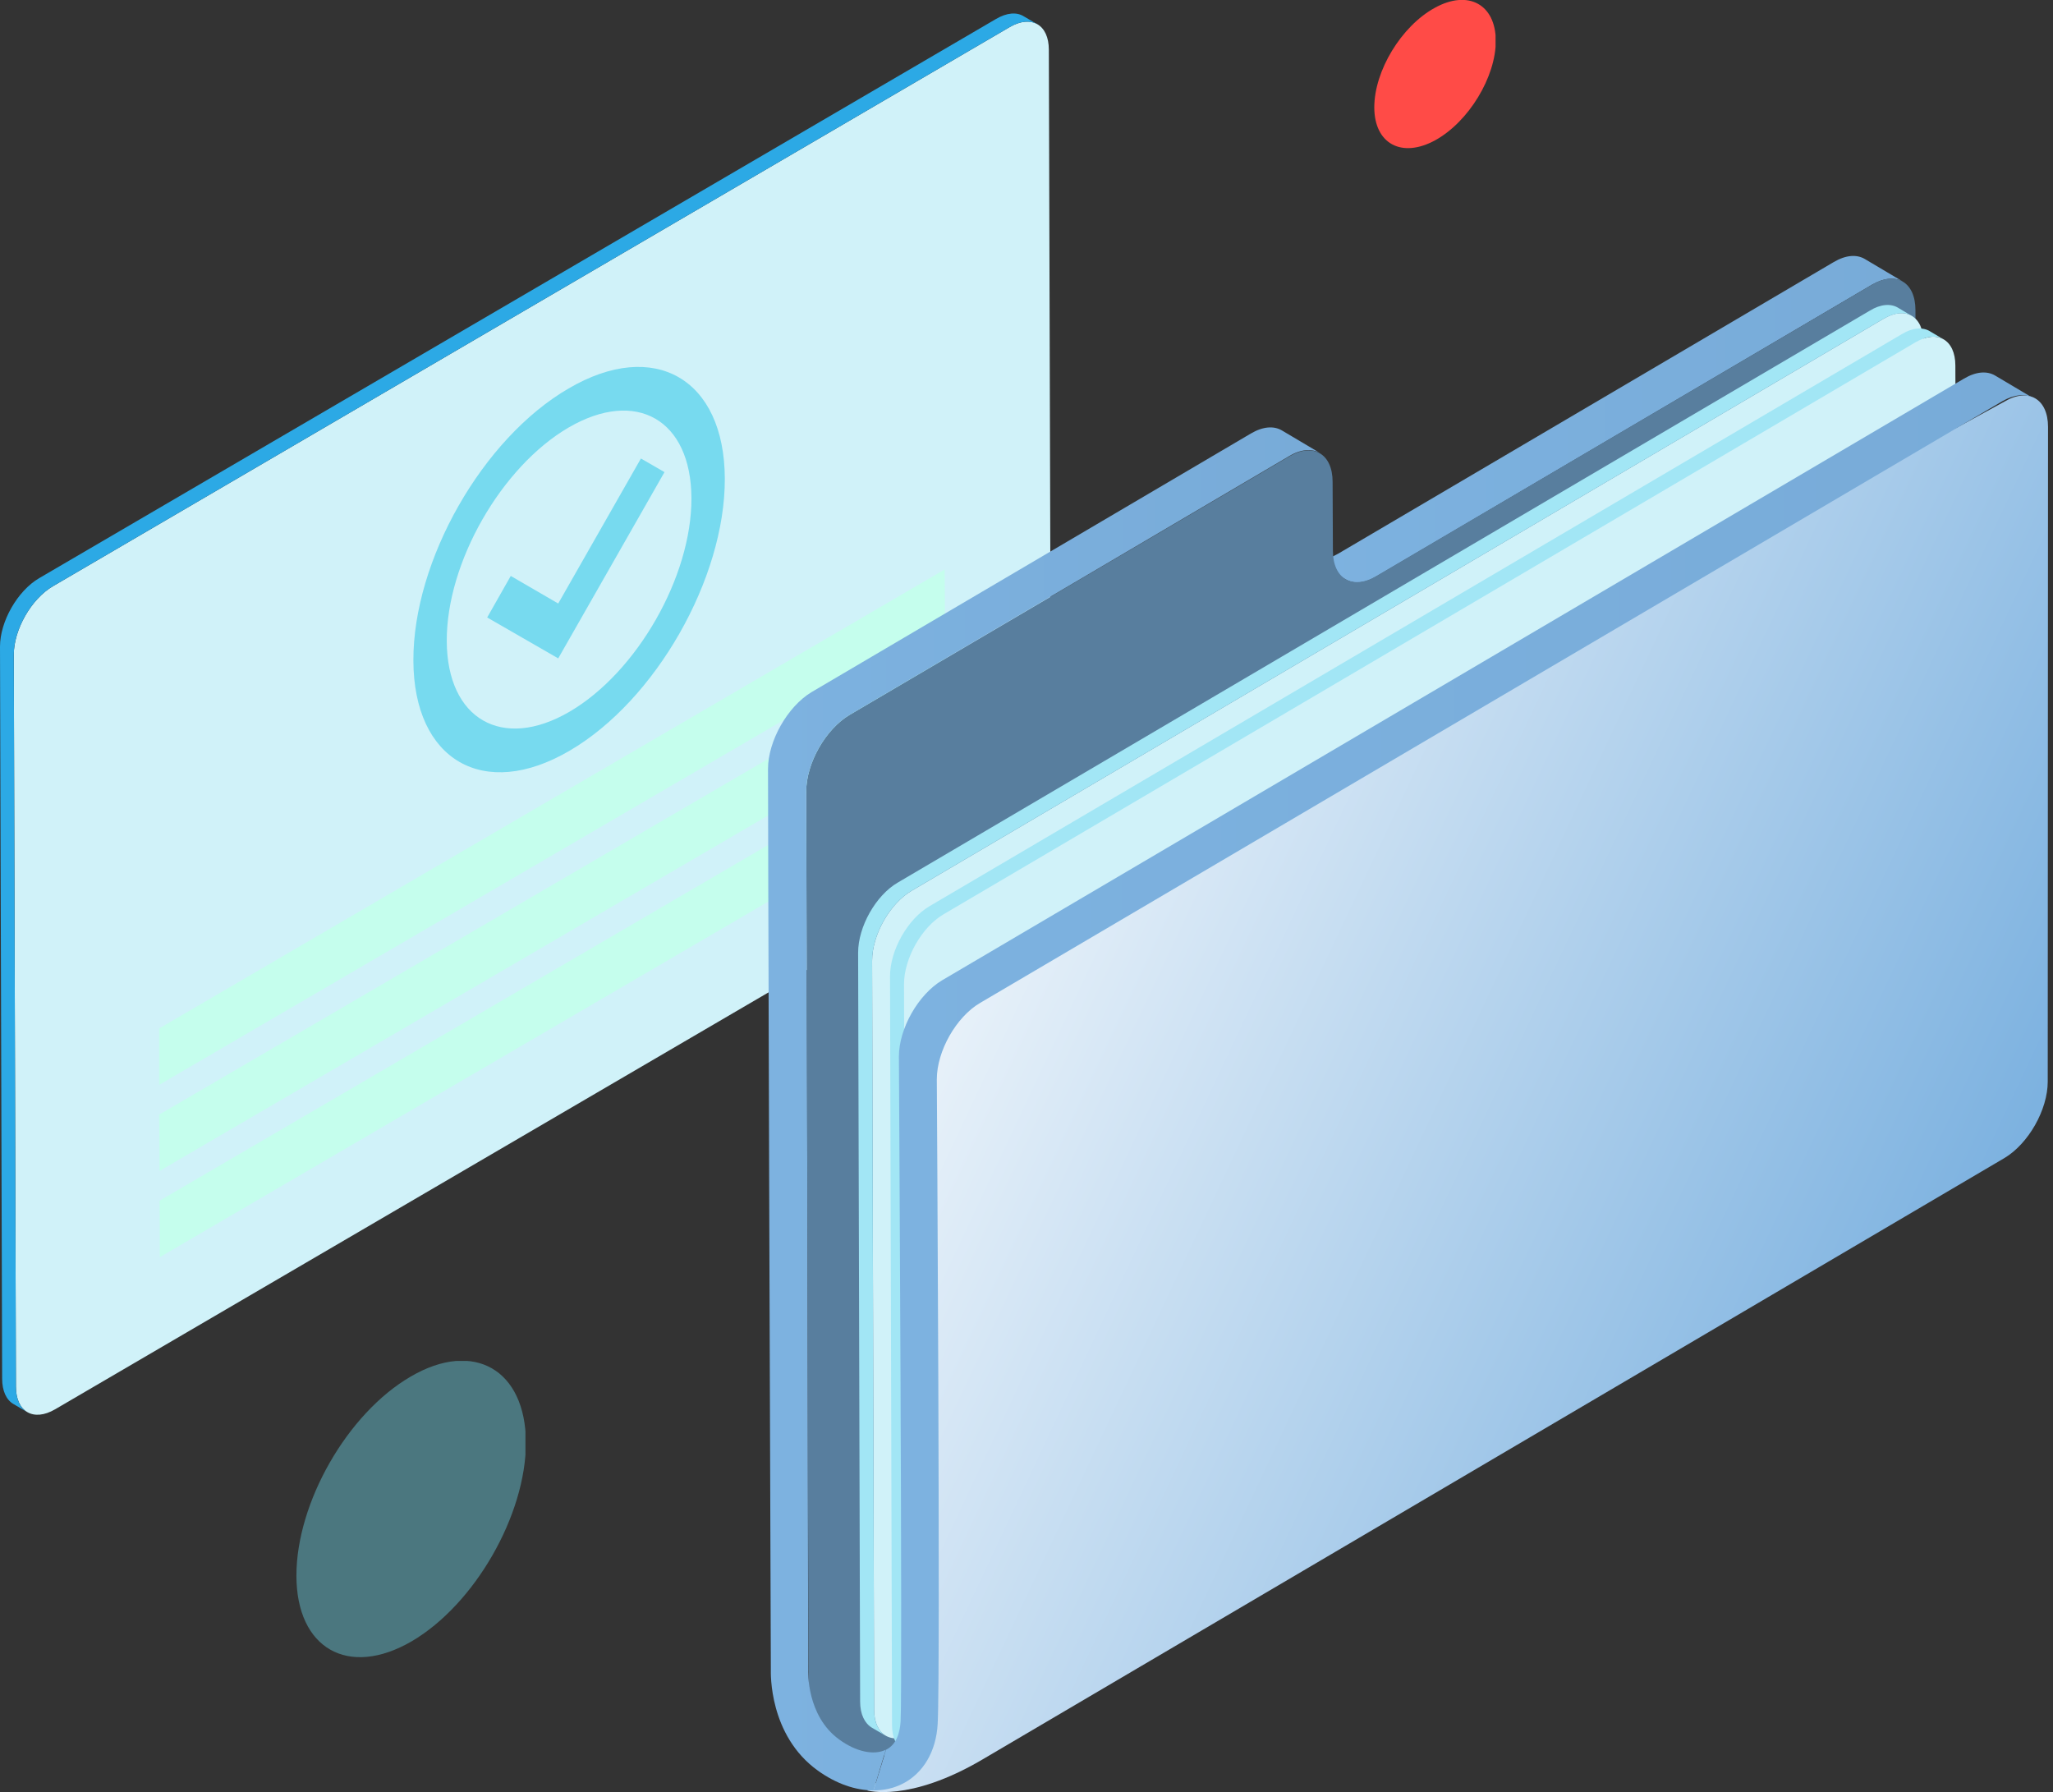 <svg width="118" height="103" viewBox="0 0 118 103" fill="none" xmlns="http://www.w3.org/2000/svg">
<rect x="0" y="0" width="118" height="103" fill="#333333" stroke="none"/>
<g clip-path="url(#clip0)">
<path d="M58.031 1.558C59.281 0.828 60.284 1.415 60.284 2.858L60.407 44.928C60.407 46.37 59.404 48.134 58.154 48.864L3.169 80.995C1.919 81.725 0.916 81.138 0.916 79.695L0.793 37.625C0.793 36.183 1.796 34.419 3.046 33.689L58.031 1.558Z" fill="#D0F2F9"/>
<path d="M58.84 0.936C58.435 0.686 57.871 0.722 57.238 1.096L2.253 33.227C1.003 33.957 0 35.72 0 37.163L0.123 79.233C0.123 79.945 0.37 80.462 0.774 80.693L1.566 81.156C1.162 80.925 0.915 80.408 0.915 79.696L0.792 37.626C0.792 36.184 1.795 34.42 3.045 33.69L58.03 1.559C58.663 1.185 59.227 1.167 59.632 1.399L58.84 0.936Z" fill="#2CA9E5"/>
<path d="M54.298 32.727L54.316 35.969L9.152 62.347V59.105L54.298 32.727Z" fill="#C5FEED"/>
<path d="M54.334 42.612V45.872L9.188 72.25L9.17 69.008L54.334 42.612Z" fill="#C5FEED"/>
<path d="M54.316 37.679L54.334 40.92L9.17 67.298L9.152 64.057L54.316 37.679Z" fill="#C5FEED"/>
<path d="M36.838 26.351L38.193 27.134L32.085 37.839L28.002 35.488L29.357 33.101L32.085 34.686L36.838 26.351Z" fill="#77DAEF"/>
<path d="M32.683 22.326C37.612 19.44 41.642 21.773 41.66 27.509C41.678 33.244 37.682 40.261 32.736 43.147C27.808 46.032 23.777 43.699 23.76 37.964C23.742 32.211 27.738 25.193 32.683 22.326ZM32.736 40.903C36.608 38.641 39.759 33.137 39.741 28.631C39.724 24.125 36.573 22.308 32.683 24.57C28.811 26.832 25.661 32.335 25.678 36.842C25.696 41.33 28.864 43.164 32.736 40.903Z" fill="#77DAEF"/>
</g>
<g clip-path="url(#clip1)">
<path d="M107.177 14.881C106.718 14.614 106.095 14.648 105.391 15.065L76.922 31.817C76.234 32.218 75.595 32.268 75.152 32.001L77.349 33.303C77.807 33.571 78.43 33.537 79.118 33.12L107.587 16.368C108.275 15.967 108.914 15.917 109.373 16.184L107.177 14.881Z" fill="url(#paint0_linear)"/>
<path d="M74.087 26.239C75.464 25.42 76.594 26.072 76.594 27.692L76.611 31.65C76.611 33.27 77.742 33.921 79.118 33.103L107.587 16.368C108.963 15.55 110.094 16.201 110.094 17.821L110.209 63.016C110.209 64.636 109.094 66.607 107.718 67.409L48.978 101.965C47.602 102.783 46.471 100.278 46.471 98.658L46.405 68.928L46.356 52.377L46.34 45.479C46.34 43.859 47.454 41.905 48.831 41.087L74.087 26.239Z" fill="#587E9E"/>
<path d="M108.26 18.322C109.522 17.57 110.554 18.172 110.554 19.658L110.669 62.699C110.669 64.185 109.653 65.972 108.391 66.724L52.536 99.593C51.274 100.328 50.242 99.743 50.242 98.257L50.127 55.216C50.127 53.73 51.143 51.926 52.405 51.191L108.26 18.322Z" fill="#D0F2F9"/>
<path d="M109.094 17.687C108.684 17.437 108.094 17.47 107.471 17.854L51.6 50.724C50.338 51.458 49.322 53.262 49.322 54.749L49.437 97.789C49.437 98.524 49.699 99.042 50.109 99.292L50.912 99.76C50.502 99.509 50.24 99.008 50.24 98.257L50.125 55.216C50.125 53.73 51.142 51.926 52.403 51.191L108.258 18.322C108.897 17.954 109.471 17.904 109.881 18.155L109.094 17.687Z" fill="#A2E6F5"/>
<path d="M110.094 19.675C111.356 18.923 112.388 19.524 112.388 21.011L112.503 64.052C112.503 65.538 111.487 67.325 110.225 68.077L54.37 100.946C53.108 101.681 52.076 101.096 52.076 99.61L51.961 56.569C51.961 55.083 52.977 53.279 54.239 52.544L110.094 19.675Z" fill="#D0F2F9"/>
<path d="M110.928 19.04C110.518 18.79 109.928 18.823 109.305 19.207L53.434 52.076C52.172 52.811 51.156 54.615 51.156 56.101L51.271 99.142C51.271 99.877 51.533 100.395 51.943 100.645L52.746 101.113C52.336 100.862 52.074 100.361 52.074 99.61L51.959 56.569C51.959 55.083 52.975 53.279 54.237 52.544L110.092 19.675C110.731 19.307 111.305 19.257 111.715 19.508L110.928 19.04Z" fill="#A2E6F5"/>
<path d="M117.714 24.535C117.714 22.915 116.583 22.264 115.206 23.082L56.352 55.3C54.975 56.118 53.861 58.072 53.861 59.692L52.714 95.785L53.124 100.111L49.846 102.9C49.846 102.9 52.239 103.618 56.483 101.113L115.206 66.557C116.583 65.738 117.697 63.784 117.697 62.164L117.714 24.535Z" fill="url(#paint1_linear)"/>
<path d="M50.207 102.9C50.781 102.9 51.338 102.783 51.846 102.533C53.059 101.931 53.813 100.662 53.895 99.059C54.059 96.119 53.845 62.031 53.845 62.031C53.845 60.411 54.96 58.44 56.337 57.638L115.076 23.065C115.764 22.665 116.403 22.614 116.862 22.882L114.666 21.579C114.207 21.312 113.584 21.345 112.88 21.763L54.157 56.335C52.78 57.154 51.666 59.108 51.666 60.728C51.666 60.728 51.879 96.837 51.764 98.925C51.731 99.493 51.567 100.244 50.928 100.562" fill="url(#paint2_linear)"/>
<path d="M50.911 100.562C50.223 100.896 49.207 100.679 48.24 99.977C46.339 98.608 46.453 96.019 46.453 95.986L46.404 68.929L46.355 52.377L46.339 45.479C46.339 43.859 47.453 41.905 48.83 41.087L74.086 26.222C74.774 25.805 75.413 25.771 75.872 26.038L73.676 24.736C73.217 24.468 72.594 24.502 71.89 24.919L46.634 39.784C45.257 40.619 44.143 42.59 44.143 44.193L44.159 51.091L44.208 67.643L44.306 95.969C44.306 96.119 44.175 99.727 47.011 101.764C48.06 102.516 49.174 102.9 50.207 102.9" fill="url(#paint3_linear)"/>
</g>
<g clip-path="url(#clip2)">
<path d="M23.606 79.114C27.229 76.995 30.203 78.707 30.23 82.891C30.23 87.076 27.283 92.212 23.66 94.331C20.011 96.451 17.037 94.739 17.037 90.554C17.037 86.37 19.957 81.234 23.606 79.114Z" fill="#65C0D1" fill-opacity="0.48"/>
</g>
<g clip-path="url(#clip3)">
<path d="M82.468 0.449C84.386 -0.61 85.96 0.246 85.975 2.338C85.975 4.43 84.415 6.998 82.497 8.058C80.565 9.118 78.99 8.262 78.99 6.169C78.99 4.077 80.536 1.509 82.468 0.449Z" fill="#FF4B47"/>
</g>
<defs>
<linearGradient id="paint0_linear" x1="75.142" y1="24.088" x2="109.362" y2="24.088" gradientUnits="userSpaceOnUse">
<stop stop-color="#7DB2E0"/>
<stop offset="1" stop-color="#78ABD8"/>
</linearGradient>
<linearGradient id="paint1_linear" x1="110.935" y1="76.36" x2="46.18" y2="45.872" gradientUnits="userSpaceOnUse">
<stop stop-color="#7DB2E0"/>
<stop offset="1" stop-color="white"/>
</linearGradient>
<linearGradient id="paint2_linear" x1="50.212" y1="62.164" x2="116.856" y2="62.164" gradientUnits="userSpaceOnUse">
<stop stop-color="#7DB2E0"/>
<stop offset="1" stop-color="#78ABD8"/>
</linearGradient>
<linearGradient id="paint3_linear" x1="44.143" y1="63.747" x2="75.864" y2="63.747" gradientUnits="userSpaceOnUse">
<stop stop-color="#7DB2E0"/>
<stop offset="1" stop-color="#78ABD8"/>
</linearGradient>
<clipPath id="clip0">
<rect width="60.406" height="80.541" fill="white" transform="translate(0 0.774)"/>
</clipPath>
<clipPath id="clip1">
<rect width="73.571" height="88.286" fill="white" transform="translate(44.143 14.714)"/>
</clipPath>
<clipPath id="clip2">
<rect width="13.165" height="17.038" fill="white" transform="translate(17.037 78.218)"/>
</clipPath>
<clipPath id="clip3">
<rect width="6.97" height="8.519" fill="white" transform="translate(78.99)"/>
</clipPath>
</defs>
</svg>
